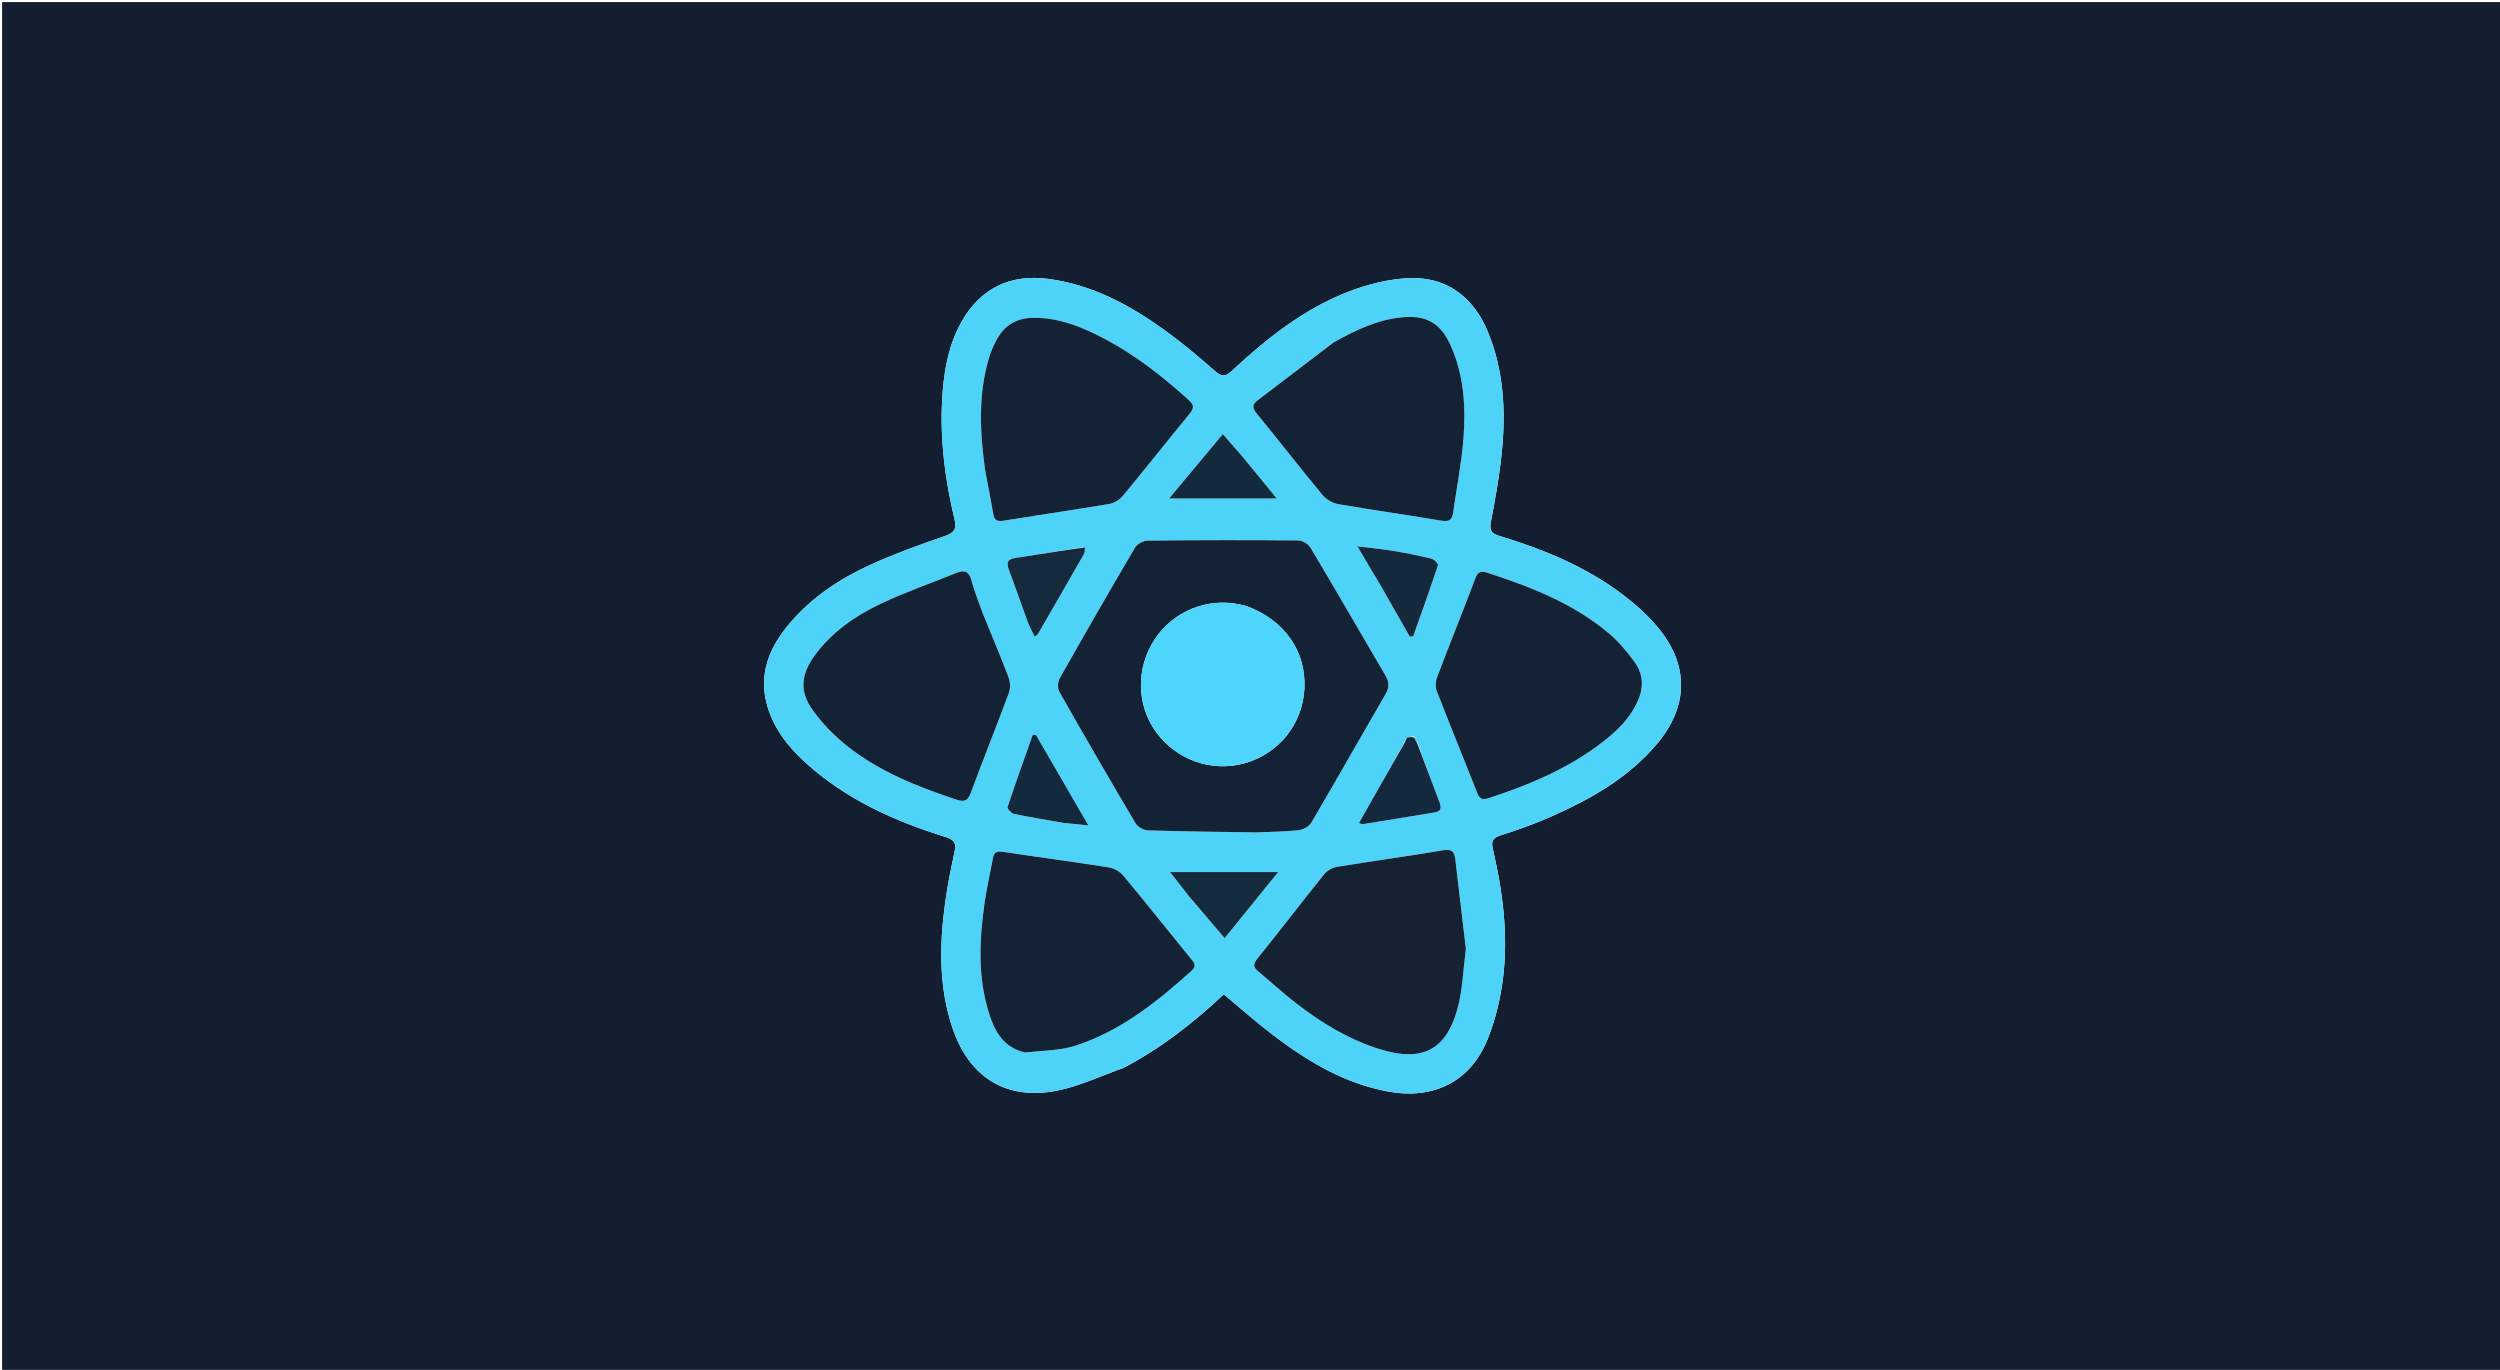 <svg version="1.1" id="Layer_1" xmlns="http://www.w3.org/2000/svg" xmlns:xlink="http://www.w3.org/1999/xlink" x="0px" y="0px"
	 width="100%" viewBox="0 0 1199 657" enable-background="new 0 0 1199 657" xml:space="preserve">
<path fill="#131F31" opacity="1" stroke="none" 
	d="
M697,658 
	C464.667,658 232.833,658 1,658 
	C1,439 1,220 1,1 
	C400.667,1 800.333,1 1200,1 
	C1200,220 1200,439 1200,658 
	C1032.5,658 865,658 697,658 
M538.877,512.139 
	C556.685,502.815 572.374,490.547 586.915,476.881 
	C595.155,483.717 602.73,490.474 610.791,496.59 
	C627.368,509.167 644.996,519.711 665.929,523.527 
	C687.427,527.447 705.193,518.781 713.356,498.651 
	C717.182,489.217 719.655,478.934 720.884,468.811 
	C723.395,448.112 720.713,427.57 715.992,407.34 
	C715.089,403.473 715.808,401.862 719.784,400.597 
	C728.184,397.924 736.534,394.933 744.583,391.35 
	C763.267,383.034 780.847,373 794.399,357.112 
	C809.657,339.224 810.316,319.448 795.42,301.29 
	C790.613,295.431 784.822,290.182 778.783,285.568 
	C760.942,271.936 740.463,263.527 719.157,257.038 
	C715.466,255.914 714.217,254.582 715.005,250.438 
	C717.15,239.162 719.229,227.821 720.322,216.41 
	C722.197,196.839 721.205,177.465 713.495,158.938 
	C706.472,142.062 693.215,132.434 675.141,133.422 
	C665.848,133.93 656.326,136.28 647.581,139.582 
	C625.738,147.831 607.678,162.156 590.764,177.896 
	C587.576,180.862 585.808,180.707 582.611,177.892 
	C574.872,171.076 566.946,164.401 558.589,158.372 
	C541.823,146.276 523.864,136.607 502.938,133.781 
	C484.691,131.317 470.383,138.156 461.325,154.053 
	C454.555,165.933 452.486,179.099 451.812,192.503 
	C450.85,211.618 453.318,230.426 457.786,248.967 
	C458.917,253.661 457.718,255.55 453.03,257.149 
	C441.072,261.227 429.14,265.56 417.648,270.781 
	C403.001,277.435 389.628,286.246 379.01,298.623 
	C368.933,310.37 363.389,323.524 368.177,339.173 
	C371.431,349.807 378.139,358.319 386.268,365.707 
	C405.69,383.356 428.982,393.844 453.693,401.481 
	C458.056,402.829 458.627,404.745 457.787,408.666 
	C456.078,416.642 454.437,424.657 453.325,432.732 
	C450.529,453.038 450.168,473.267 456.823,493.047 
	C464.799,516.756 482.739,527.973 507.147,523.034 
	C517.779,520.883 527.872,516.058 538.877,512.139 
z"/>
<path fill="#4DD2F8" opacity="1" stroke="none" 
	d="
M538.543,512.293 
	C527.872,516.058 517.779,520.883 507.147,523.034 
	C482.739,527.973 464.799,516.756 456.823,493.047 
	C450.168,473.267 450.529,453.038 453.325,432.732 
	C454.437,424.657 456.078,416.642 457.787,408.666 
	C458.627,404.745 458.056,402.829 453.693,401.481 
	C428.982,393.844 405.69,383.356 386.268,365.707 
	C378.139,358.319 371.431,349.807 368.177,339.173 
	C363.389,323.524 368.933,310.37 379.01,298.623 
	C389.628,286.246 403.001,277.435 417.648,270.781 
	C429.14,265.56 441.072,261.227 453.03,257.149 
	C457.718,255.55 458.917,253.661 457.786,248.967 
	C453.318,230.426 450.85,211.618 451.812,192.503 
	C452.486,179.099 454.555,165.933 461.325,154.053 
	C470.383,138.156 484.691,131.317 502.938,133.781 
	C523.864,136.607 541.823,146.276 558.589,158.372 
	C566.946,164.401 574.872,171.076 582.611,177.892 
	C585.808,180.707 587.576,180.862 590.764,177.896 
	C607.678,162.156 625.738,147.831 647.581,139.582 
	C656.326,136.28 665.848,133.93 675.141,133.422 
	C693.215,132.434 706.472,142.062 713.495,158.938 
	C721.205,177.465 722.197,196.839 720.322,216.41 
	C719.229,227.821 717.15,239.162 715.005,250.438 
	C714.217,254.582 715.466,255.914 719.157,257.038 
	C740.463,263.527 760.942,271.936 778.783,285.568 
	C784.822,290.182 790.613,295.431 795.42,301.29 
	C810.316,319.448 809.657,339.224 794.399,357.112 
	C780.847,373 763.267,383.034 744.583,391.35 
	C736.534,394.933 728.184,397.924 719.784,400.597 
	C715.808,401.862 715.089,403.473 715.992,407.34 
	C720.713,427.57 723.395,448.112 720.884,468.811 
	C719.655,478.934 717.182,489.217 713.356,498.651 
	C705.193,518.781 687.427,527.447 665.929,523.527 
	C644.996,519.711 627.368,509.167 610.791,496.59 
	C602.73,490.474 595.155,483.717 586.915,476.881 
	C572.374,490.547 556.685,502.815 538.543,512.293 
M679.744,355.735 
	C679.345,355.075 678.946,354.416 678.048,353.038 
	C676.927,353.302 675.807,353.566 674.124,354.104 
	C673.87,354.85 673.615,355.596 673.098,356.99 
	C666.013,369.517 658.929,382.044 651.752,394.737 
	C652.753,395.021 653.249,395.33 653.683,395.26 
	C665.183,393.411 676.68,391.549 688.168,389.625 
	C691.629,389.045 691.182,386.812 690.245,384.357 
	C686.684,375.024 683.171,365.674 679.744,355.735 
M603.494,399.218 
	C609.982,398.907 616.499,398.859 622.94,398.136 
	C625.054,397.899 627.815,396.406 628.848,394.646 
	C640.894,374.12 652.623,353.408 664.558,332.815 
	C666.377,329.676 666.247,327.01 664.471,323.981 
	C652.514,303.593 640.705,283.118 628.605,262.815 
	C627.54,261.027 624.752,259.214 622.747,259.196 
	C598.614,258.98 574.476,259.017 550.342,259.281 
	C548.287,259.304 545.375,260.914 544.345,262.662 
	C532.097,283.452 520.068,304.372 508.211,325.387 
	C507.261,327.071 507.158,330.191 508.09,331.833 
	C520.081,352.962 532.261,373.985 544.646,394.884 
	C545.672,396.615 548.505,398.194 550.547,398.257 
	C567.857,398.791 585.178,398.956 603.494,399.218 
M471.083,293.544 
	C469.334,288.511 467.282,283.559 465.927,278.422 
	C464.778,274.066 462.61,273.176 458.702,274.763 
	C446.532,279.705 434.064,284.015 422.222,289.643 
	C409.99,295.458 398.879,303.197 390.701,314.403 
	C384.103,323.445 383.31,331.699 389.864,340.709 
	C394.496,347.078 400.196,352.961 406.375,357.857 
	C421.851,370.119 440,377.269 458.573,383.478 
	C462.786,384.887 464.265,383.894 465.748,379.862 
	C471.607,363.933 477.98,348.193 483.874,332.277 
	C484.683,330.09 484.535,327.052 483.696,324.837 
	C479.804,314.565 475.511,304.445 471.083,293.544 
M492.174,504.842 
	C500.021,503.816 508.236,503.934 515.644,501.547 
	C537.305,494.567 554.761,480.623 571.429,465.624 
	C574.275,463.064 572.523,461.491 570.867,459.458 
	C560.161,446.309 549.618,433.025 538.771,419.993 
	C537.167,418.066 534.371,416.424 531.908,416.034 
	C514.995,413.357 498.013,411.118 481.08,408.553 
	C478.19,408.115 476.718,408.618 476.185,411.642 
	C474.944,418.684 473.253,425.657 472.246,432.729 
	C469.72,450.47 468.821,468.251 474.233,485.657 
	C476.965,494.445 481.139,502.401 492.174,504.842 
M703.034,454.499 
	C701.33,440.319 699.597,426.142 697.942,411.957 
	C697.502,408.185 695.999,407.141 691.981,407.818 
	C675.098,410.662 658.126,412.977 641.229,415.744 
	C639.049,416.101 636.532,417.491 635.159,419.197 
	C624.316,432.668 613.811,446.41 602.957,459.871 
	C600.768,462.585 601.253,464.065 603.548,465.977 
	C609.68,471.086 615.569,476.504 621.883,481.374 
	C634.199,490.874 647.394,498.87 662.441,503.4 
	C682.019,509.292 693.5,503.639 698.941,484 
	C701.484,474.817 701.74,465.001 703.034,454.499 
M472.513,225.796 
	C473.809,232.669 475.173,239.53 476.368,246.42 
	C476.869,249.306 478.079,250.246 481.132,249.749 
	C498.055,246.995 515.029,244.546 531.936,241.698 
	C534.278,241.303 536.926,239.754 538.445,237.921 
	C549.274,224.851 559.768,211.502 570.567,198.407 
	C572.796,195.704 572.654,194.143 570.125,191.862 
	C557.587,180.553 544.392,170.155 529.38,162.3 
	C518.684,156.703 507.615,152.188 495.192,152.437 
	C487.506,152.591 481.771,156.018 478.121,162.718 
	C476.617,165.479 475.295,168.412 474.39,171.417 
	C469.079,189.057 469.928,206.963 472.513,225.796 
M639.102,164.516 
	C627.099,173.696 615.1,182.882 603.088,192.052 
	C600.618,193.938 600.451,195.546 602.599,198.167 
	C613.248,211.154 623.537,224.436 634.253,237.367 
	C636.039,239.521 639.152,241.324 641.909,241.802 
	C658.296,244.642 674.78,246.911 691.177,249.696 
	C694.872,250.323 696.423,249.474 696.923,245.869 
	C698.569,234.01 700.945,222.215 701.875,210.304 
	C703.061,195.121 702.112,179.963 695.749,165.733 
	C690.907,154.901 684.097,151.034 672.3,152.19 
	C660.426,153.354 649.953,158.417 639.102,164.516 
M786.527,333.513 
	C788.494,327.665 787.329,322.106 783.859,317.385 
	C780.346,312.604 776.468,307.893 771.972,304.066 
	C754.775,289.431 734.143,281.45 712.995,274.582 
	C709.988,273.606 708.689,274.435 707.532,277.503 
	C701.547,293.369 695.181,309.09 689.168,324.946 
	C688.434,326.882 688.363,329.576 689.103,331.485 
	C695.417,347.759 702.035,363.915 708.437,380.156 
	C709.481,382.803 710.632,383.856 713.613,382.891 
	C732.227,376.867 750.189,369.431 766.059,357.792 
	C774.535,351.576 782.414,344.603 786.527,333.513 
M570.445,430.077 
	C575.8,436.371 581.155,442.665 587.339,449.934 
	C596.058,439.165 604.182,429.132 613.003,418.237 
	C595.039,418.237 578.731,418.237 561.158,418.237 
	C564.553,422.589 567.265,426.066 570.445,430.077 
M510.727,394.763 
	C514.139,395.096 517.552,395.428 522.008,395.863 
	C513.263,380.782 505.051,366.623 496.84,352.464 
	C496.324,352.462 495.808,352.459 495.292,352.456 
	C491.207,364.004 487.055,375.529 483.206,387.154 
	C482.978,387.842 485.034,390.074 486.289,390.336 
	C494.101,391.969 501.988,393.244 510.727,394.763 
M662.719,281.805 
	C667.179,289.622 671.639,297.439 676.1,305.256 
	C676.65,305.241 677.201,305.227 677.752,305.212 
	C681.779,293.855 685.874,282.52 689.663,271.084 
	C689.885,270.412 687.804,268.241 686.514,267.928 
	C680.384,266.441 674.18,265.213 667.956,264.173 
	C662.829,263.317 657.635,262.855 651.001,262.037 
	C655.319,269.309 658.839,275.238 662.719,281.805 
M519.902,262.346 
	C508.93,264.108 497.969,265.94 486.98,267.593 
	C483,268.192 482.612,270.034 483.912,273.45 
	C487.041,281.673 489.849,290.018 492.906,298.27 
	C493.779,300.629 495.059,302.837 496.279,305.38 
	C497.221,304.528 497.684,304.273 497.911,303.881 
	C505.22,291.231 512.522,278.577 519.761,265.887 
	C520.283,264.971 520.314,263.775 519.902,262.346 
M595.707,218.778 
	C592.834,215.484 589.961,212.191 586.48,208.199 
	C577.625,218.806 569.551,228.477 560.717,239.059 
	C578.633,239.059 594.775,239.059 612.314,239.059 
	C606.411,231.844 601.287,225.582 595.707,218.778 
z"/>
<path fill="#132335" opacity="1" stroke="none" 
	d="
M602.995,399.225 
	C585.178,398.956 567.857,398.791 550.547,398.257 
	C548.505,398.194 545.672,396.615 544.646,394.884 
	C532.261,373.985 520.081,352.962 508.09,331.833 
	C507.158,330.191 507.261,327.071 508.211,325.387 
	C520.068,304.372 532.097,283.452 544.345,262.662 
	C545.375,260.914 548.287,259.304 550.342,259.281 
	C574.476,259.017 598.614,258.98 622.747,259.196 
	C624.752,259.214 627.54,261.027 628.605,262.815 
	C640.705,283.118 652.514,303.593 664.471,323.981 
	C666.247,327.01 666.377,329.676 664.558,332.815 
	C652.623,353.408 640.894,374.12 628.848,394.646 
	C627.815,396.406 625.054,397.899 622.94,398.136 
	C616.499,398.859 609.982,398.907 602.995,399.225 
M597.631,290.615 
	C596.658,290.389 595.688,290.15 594.712,289.937 
	C579.003,286.495 562.675,293.144 553.825,306.583 
	C544.729,320.398 545.005,338.114 554.521,351.178 
	C564.156,364.405 580.975,370.391 596.584,366.147 
	C613.225,361.623 624.749,347.347 625.6,330.205 
	C626.484,312.39 616.107,297.377 597.631,290.615 
z"/>
<path fill="#132234" opacity="1" stroke="none" 
	d="
M471.223,293.907 
	C475.511,304.445 479.804,314.565 483.696,324.837 
	C484.535,327.052 484.683,330.09 483.874,332.277 
	C477.98,348.193 471.607,363.933 465.748,379.862 
	C464.265,383.894 462.786,384.887 458.573,383.478 
	C440,377.269 421.851,370.119 406.375,357.857 
	C400.196,352.961 394.496,347.078 389.864,340.709 
	C383.31,331.699 384.103,323.445 390.701,314.403 
	C398.879,303.197 409.99,295.458 422.222,289.643 
	C434.064,284.015 446.532,279.705 458.702,274.763 
	C462.61,273.176 464.778,274.066 465.927,278.422 
	C467.282,283.559 469.334,288.511 471.223,293.907 
z"/>
<path fill="#132234" opacity="1" stroke="none" 
	d="
M491.751,504.782 
	C481.139,502.401 476.965,494.445 474.233,485.657 
	C468.821,468.251 469.72,450.47 472.246,432.729 
	C473.253,425.657 474.944,418.684 476.185,411.642 
	C476.718,408.618 478.19,408.115 481.08,408.553 
	C498.013,411.118 514.995,413.357 531.908,416.034 
	C534.371,416.424 537.167,418.066 538.771,419.993 
	C549.618,433.025 560.161,446.309 570.867,459.458 
	C572.523,461.491 574.275,463.064 571.429,465.624 
	C554.761,480.623 537.305,494.567 515.644,501.547 
	C508.236,503.934 500.021,503.816 491.751,504.782 
z"/>
<path fill="#142234" opacity="1" stroke="none" 
	d="
M703.033,454.985 
	C701.74,465.001 701.484,474.817 698.941,484 
	C693.5,503.639 682.019,509.292 662.441,503.4 
	C647.394,498.87 634.199,490.874 621.883,481.374 
	C615.569,476.504 609.68,471.086 603.548,465.977 
	C601.253,464.065 600.768,462.585 602.957,459.871 
	C613.811,446.41 624.316,432.668 635.159,419.197 
	C636.532,417.491 639.049,416.101 641.229,415.744 
	C658.126,412.977 675.098,410.662 691.981,407.818 
	C695.999,407.141 697.502,408.185 697.942,411.957 
	C699.597,426.142 701.33,440.319 703.033,454.985 
z"/>
<path fill="#132235" opacity="1" stroke="none" 
	d="
M472.443,225.355 
	C469.928,206.963 469.079,189.057 474.39,171.417 
	C475.295,168.412 476.617,165.479 478.121,162.718 
	C481.771,156.018 487.506,152.591 495.192,152.437 
	C507.615,152.188 518.684,156.703 529.38,162.3 
	C544.392,170.155 557.587,180.553 570.125,191.862 
	C572.654,194.143 572.796,195.704 570.567,198.407 
	C559.768,211.502 549.274,224.851 538.445,237.921 
	C536.926,239.754 534.278,241.303 531.936,241.698 
	C515.029,244.546 498.055,246.995 481.132,249.749 
	C478.079,250.246 476.869,249.306 476.368,246.42 
	C475.173,239.53 473.809,232.669 472.443,225.355 
z"/>
<path fill="#132234" opacity="1" stroke="none" 
	d="
M639.425,164.34 
	C649.953,158.417 660.426,153.354 672.3,152.19 
	C684.097,151.034 690.907,154.901 695.749,165.733 
	C702.112,179.963 703.061,195.121 701.875,210.304 
	C700.945,222.215 698.569,234.01 696.923,245.869 
	C696.423,249.474 694.872,250.323 691.177,249.696 
	C674.78,246.911 658.296,244.642 641.909,241.802 
	C639.152,241.324 636.039,239.521 634.253,237.367 
	C623.537,224.436 613.248,211.154 602.599,198.167 
	C600.451,195.546 600.618,193.938 603.088,192.052 
	C615.1,182.882 627.099,173.696 639.425,164.34 
z"/>
<path fill="#132234" opacity="1" stroke="none" 
	d="
M786.392,333.902 
	C782.414,344.603 774.535,351.576 766.059,357.792 
	C750.189,369.431 732.227,376.867 713.613,382.891 
	C710.632,383.856 709.481,382.803 708.437,380.156 
	C702.035,363.915 695.417,347.759 689.103,331.485 
	C688.363,329.576 688.434,326.882 689.168,324.946 
	C695.181,309.09 701.547,293.369 707.532,277.503 
	C708.689,274.435 709.988,273.606 712.995,274.582 
	C734.143,281.45 754.775,289.431 771.972,304.066 
	C776.468,307.893 780.346,312.604 783.859,317.385 
	C787.329,322.106 788.494,327.665 786.392,333.902 
z"/>
<path fill="#142A3D" opacity="1" stroke="none" 
	d="
M570.211,429.81 
	C567.265,426.066 564.553,422.589 561.158,418.237 
	C578.731,418.237 595.039,418.237 613.003,418.237 
	C604.182,429.132 596.058,439.165 587.339,449.934 
	C581.155,442.665 575.8,436.371 570.211,429.81 
z"/>
<path fill="#14293D" opacity="1" stroke="none" 
	d="
M674.686,353.83 
	C675.807,353.566 676.927,353.302 678.231,353.697 
	C678.823,355.013 679.231,355.672 679.64,356.33 
	C683.171,365.674 686.684,375.024 690.245,384.357 
	C691.182,386.812 691.629,389.045 688.168,389.625 
	C676.68,391.549 665.183,393.411 653.683,395.26 
	C653.249,395.33 652.753,395.021 651.752,394.737 
	C658.929,382.044 666.013,369.517 673.503,356.526 
	C674.168,355.318 674.427,354.574 674.686,353.83 
z"/>
<path fill="#13293D" opacity="1" stroke="none" 
	d="
M510.289,394.701 
	C501.988,393.244 494.101,391.969 486.289,390.336 
	C485.034,390.074 482.978,387.842 483.206,387.154 
	C487.055,375.529 491.207,364.004 495.292,352.456 
	C495.808,352.459 496.324,352.462 496.84,352.464 
	C505.051,366.623 513.263,380.782 522.008,395.863 
	C517.552,395.428 514.139,395.096 510.289,394.701 
z"/>
<path fill="#15293D" opacity="1" stroke="none" 
	d="
M662.539,281.486 
	C658.839,275.238 655.319,269.309 651.001,262.037 
	C657.635,262.855 662.829,263.317 667.956,264.173 
	C674.18,265.213 680.384,266.441 686.514,267.928 
	C687.804,268.241 689.885,270.412 689.663,271.084 
	C685.874,282.52 681.779,293.855 677.752,305.212 
	C677.201,305.227 676.65,305.241 676.1,305.256 
	C671.639,297.439 667.179,289.622 662.539,281.486 
z"/>
<path fill="#152B3D" opacity="1" stroke="none" 
	d="
M520.238,262.528 
	C520.314,263.775 520.283,264.971 519.761,265.887 
	C512.522,278.577 505.22,291.231 497.911,303.881 
	C497.684,304.273 497.221,304.528 496.279,305.38 
	C495.059,302.837 493.779,300.629 492.906,298.27 
	C489.849,290.018 487.041,281.673 483.912,273.45 
	C482.612,270.034 483,268.192 486.98,267.593 
	C497.969,265.94 508.93,264.108 520.238,262.528 
z"/>
<path fill="#13293C" opacity="1" stroke="none" 
	d="
M595.935,219.049 
	C601.287,225.582 606.411,231.844 612.314,239.059 
	C594.775,239.059 578.633,239.059 560.717,239.059 
	C569.551,228.477 577.625,218.806 586.48,208.199 
	C589.961,212.191 592.834,215.484 595.935,219.049 
z"/>
<path fill="#3390AE" opacity="1" stroke="none" 
	d="
M674.405,353.967 
	C674.427,354.574 674.168,355.318 673.635,356.203 
	C673.615,355.596 673.87,354.85 674.405,353.967 
z"/>
<path fill="#3390AE" opacity="1" stroke="none" 
	d="
M679.692,356.032 
	C679.231,355.672 678.823,355.013 678.481,354.056 
	C678.946,354.416 679.345,355.075 679.692,356.032 
z"/>
<path fill="#4ED5FB" opacity="1" stroke="none" 
	d="
M598.014,290.734 
	C616.107,297.377 626.484,312.39 625.6,330.205 
	C624.749,347.347 613.225,361.623 596.584,366.147 
	C580.975,370.391 564.156,364.405 554.521,351.178 
	C545.005,338.114 544.729,320.398 553.825,306.583 
	C562.675,293.144 579.003,286.495 594.712,289.937 
	C595.688,290.15 596.658,290.389 598.014,290.734 
z"/>
</svg>